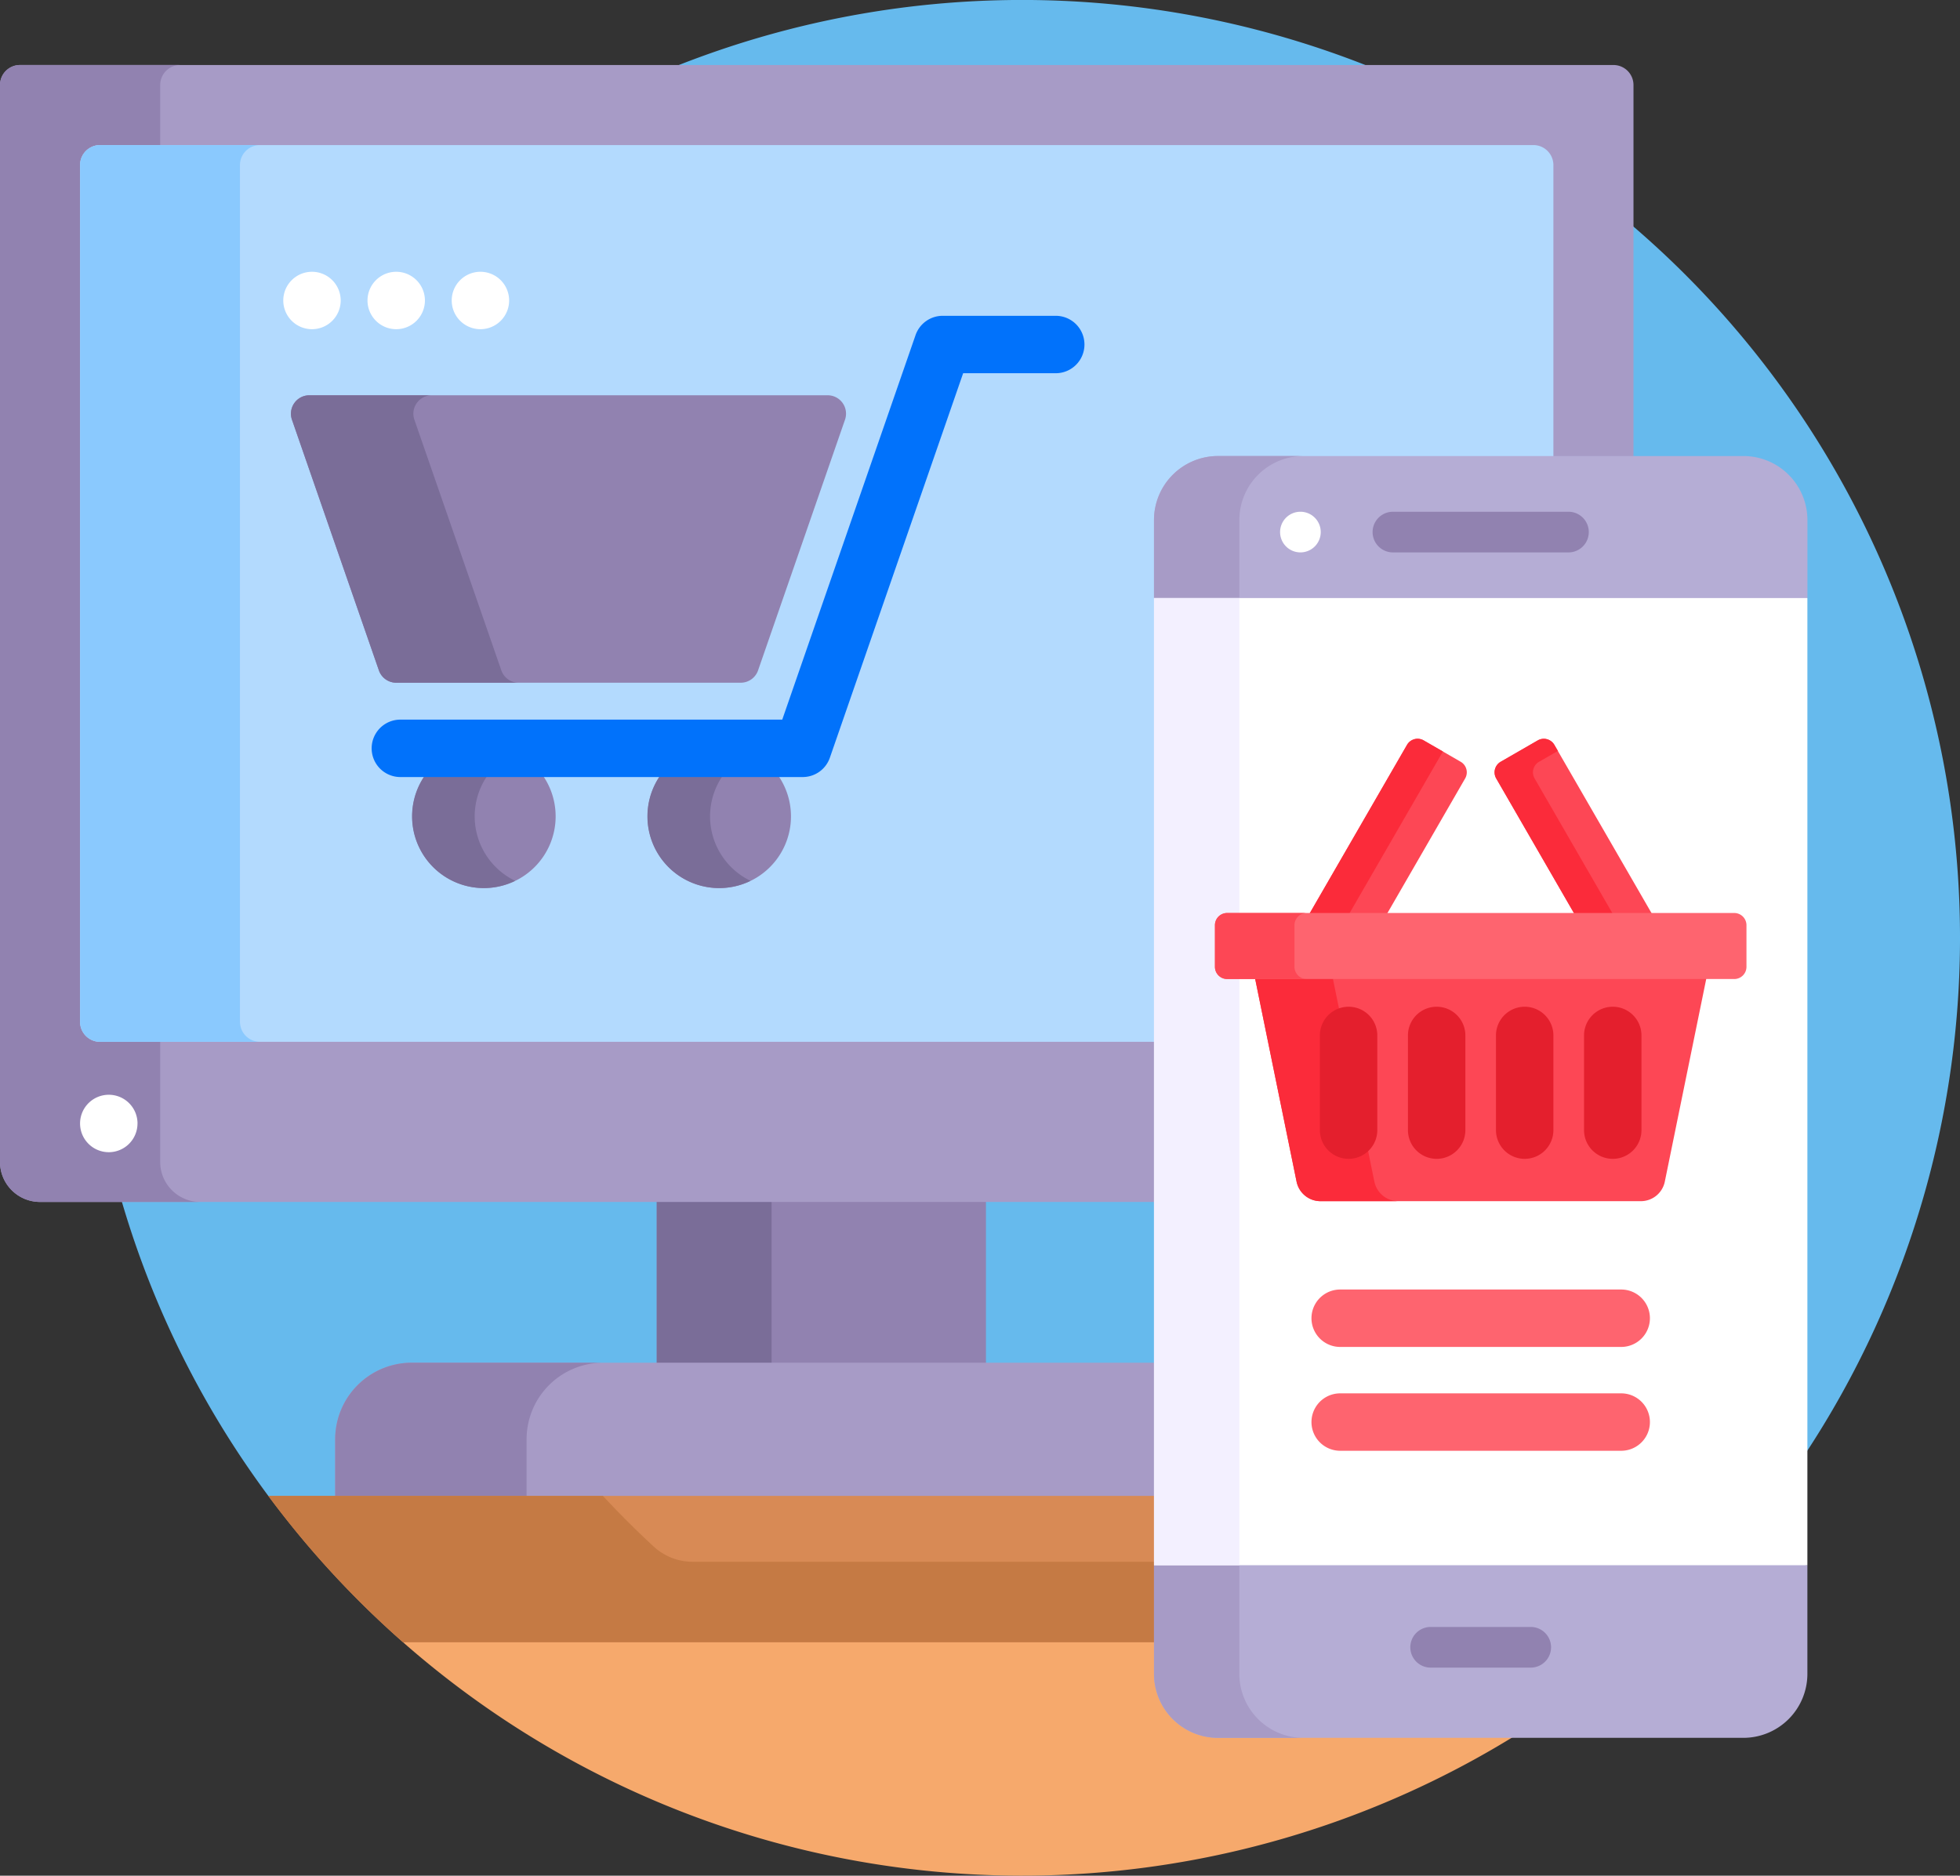 <svg id="Grupo_10711" data-name="Grupo 10711" xmlns="http://www.w3.org/2000/svg" width="219.081" height="209.667" viewBox="0 0 219.081 209.667">
  <rect x="0" y="0" width="219.081" height="209.667" fill="#333333" stroke="none"/>
  <path id="Trazado_10976" data-name="Trazado 10976" d="M88.5,155.136a6.738,6.738,0,0,1,6.733-6.73h58.712a6.739,6.739,0,0,1,6.733,6.73V259.807A104.834,104.834,0,1,0-31.5,201.835a104.355,104.355,0,0,0,20.576,62.381l1.678.428H88.5Zm0,0" transform="translate(40.914 -97.001)" fill="#66baed"/>
  <rect id="Rectángulo_6170" data-name="Rectángulo 6170" width="36.799" height="18.827" transform="translate(73.408 133.93)" fill="#9182b0"/>
  <rect id="Rectángulo_6171" data-name="Rectángulo 6171" width="12.837" height="18.827" transform="translate(73.408 133.93)" fill="#7a6d98"/>
  <path id="Trazado_10977" data-name="Trazado 10977" d="M109.62,364H26.226a8.557,8.557,0,0,0-8.558,8.558v6.755H109.62Zm0,0" transform="translate(19.797 -211.671)" fill="#a79bc6"/>
  <path id="Trazado_10978" data-name="Trazado 10978" d="M47.62,364H26.226a8.557,8.557,0,0,0-8.558,8.558v6.755H39.063v-6.755A8.557,8.557,0,0,1,47.62,364Zm0,0" transform="translate(19.797 -211.671)" fill="#9182b0"/>
  <path id="Trazado_10979" data-name="Trazado 10979" d="M81.417,160.605a6.738,6.738,0,0,1,6.733-6.73h46.435v-41.9a2.239,2.239,0,0,0-2.238-2.238H-45.762A2.238,2.238,0,0,0-48,111.973v120.38a4.475,4.475,0,0,0,4.475,4.475H81.417Zm0,0" transform="translate(48 -102.47)" fill="#a79bc6"/>
  <path id="Trazado_10980" data-name="Trazado 10980" d="M-30.093,232.353V218.928h-6.72a2.237,2.237,0,0,1-2.237-2.238V120.923a2.239,2.239,0,0,1,2.237-2.238h6.72v-6.713a2.238,2.238,0,0,1,2.238-2.238H-45.762A2.238,2.238,0,0,0-48,111.973v120.38a4.475,4.475,0,0,0,4.475,4.475h17.906a4.475,4.475,0,0,1-4.475-4.475Zm0,0" transform="translate(48 -102.47)" fill="#9182b0"/>
  <path id="Trazado_10981" data-name="Trazado 10981" d="M88.155,167.343a6.738,6.738,0,0,1,6.733-6.73H132.37V127.661a2.237,2.237,0,0,0-2.235-2.238H-30.075a2.239,2.239,0,0,0-2.237,2.238v95.767a2.239,2.239,0,0,0,2.237,2.238H88.155Zm0,0" transform="translate(41.262 -109.208)" fill="#b3dafe"/>
  <path id="Trazado_10982" data-name="Trazado 10982" d="M-14.441,223.428V127.661a2.239,2.239,0,0,1,2.238-2.238H-30.075a2.239,2.239,0,0,0-2.237,2.238v95.767a2.239,2.239,0,0,0,2.237,2.238H-12.2a2.239,2.239,0,0,1-2.238-2.238Zm0,0" transform="translate(41.262 -109.208)" fill="#8ac9fe"/>
  <path id="Trazado_10983" data-name="Trazado 10983" d="M-25.894,314.71a3.21,3.21,0,0,1-3.21,3.209,3.21,3.21,0,0,1-3.209-3.209A3.21,3.21,0,0,1-29.1,311.5a3.21,3.21,0,0,1,3.21,3.209Zm0,0" transform="translate(41.262 -189.124)" fill="#fff"/>
  <path id="Trazado_10984" data-name="Trazado 10984" d="M122.053,428.7a6.74,6.74,0,0,1-6.733-6.733V418H33.248l-2.307.428A104.822,104.822,0,0,0,155.549,428.7Zm0,0" transform="translate(14.097 -234.863)" fill="#f6a96c"/>
  <path id="Trazado_10985" data-name="Trazado 10985" d="M103.993,390.091H4.566a105.4,105.4,0,0,0,15.046,16.351h84.381Zm0,0" transform="translate(25.424 -222.877)" fill="#d88a55"/>
  <path id="Trazado_10986" data-name="Trazado 10986" d="M103.993,397.456H52a6.427,6.427,0,0,1-4.363-1.707q-2.942-2.721-5.672-5.658H4.566a105.4,105.4,0,0,0,15.046,16.351h84.381Zm0,0" transform="translate(25.424 -222.877)" fill="#c57a44"/>
  <path id="Trazado_10987" data-name="Trazado 10987" d="M249.329,403.142H179.913l-1.823.3v12.139a7.159,7.159,0,0,0,7.161,7.161h58.712a7.159,7.159,0,0,0,7.161-7.161V403.445Zm0,0" transform="translate(-49.101 -228.482)" fill="#b5add5"/>
  <path id="Trazado_10988" data-name="Trazado 10988" d="M243.963,186.353H185.251a7.158,7.158,0,0,0-7.161,7.158v8.716l1.814.3H249.4l1.728-.3v-8.716a7.159,7.159,0,0,0-7.161-7.158Zm0,0" transform="translate(-49.101 -135.376)" fill="#b5add5"/>
  <path id="Trazado_10989" data-name="Trazado 10989" d="M187.63,415.812V403.673h-9.54v12.139a7.159,7.159,0,0,0,7.161,7.161h9.54a7.161,7.161,0,0,1-7.161-7.161Zm0,0" transform="translate(-49.101 -228.71)" fill="#a79bc6"/>
  <path id="Trazado_10990" data-name="Trazado 10990" d="M187.63,202.225v-8.716a7.162,7.162,0,0,1,7.161-7.16h-9.54a7.16,7.16,0,0,0-7.161,7.16v8.716Zm0,0" transform="translate(-49.101 -135.374)" fill="#a79bc6"/>
  <rect id="Rectángulo_6172" data-name="Rectángulo 6172" width="73.034" height="108.112" transform="translate(128.989 66.852)" fill="#fff"/>
  <rect id="Rectángulo_6173" data-name="Rectángulo 6173" width="9.541" height="108.112" transform="translate(128.989 66.852)" fill="#f3f0ff"/>
  <path id="Trazado_10991" data-name="Trazado 10991" d="M241.768,420.317H230.583a2.273,2.273,0,0,1,0-4.546h11.185a2.273,2.273,0,0,1,0,4.546Zm0,0" transform="translate(-70.67 -233.906)" fill="#9182b0"/>
  <path id="Trazado_10992" data-name="Trazado 10992" d="M242.811,201.813H223.193a2.273,2.273,0,0,1,0-4.546h19.619a2.273,2.273,0,0,1,0,4.546Zm0,0" transform="translate(-67.496 -140.063)" fill="#9182b0"/>
  <path id="Trazado_10993" data-name="Trazado 10993" d="M207.337,199.54a2.272,2.272,0,1,1-2.271-2.273,2.272,2.272,0,0,1,2.271,2.273Zm0,0" transform="translate(-59.71 -140.063)" fill="#fff"/>
  <path id="Trazado_10994" data-name="Trazado 10994" d="M197.762,288.071l4.713,23.075a2.734,2.734,0,0,0,2.677,2.186h35.807a2.732,2.732,0,0,0,2.676-2.186l4.716-23.075Zm0,0" transform="translate(-57.549 -179.061)" fill="#fd4755"/>
  <path id="Trazado_10995" data-name="Trazado 10995" d="M211.169,311.146l-4.714-23.075h-8.694l4.713,23.075a2.734,2.734,0,0,0,2.677,2.186h8.7a2.734,2.734,0,0,1-2.679-2.186Zm0,0" transform="translate(-57.549 -179.061)" fill="#fb2b3a"/>
  <path id="Trazado_10996" data-name="Trazado 10996" d="M213.8,311.253a3.21,3.21,0,0,1-3.209-3.209V297.46a3.209,3.209,0,1,1,6.418,0v10.584a3.209,3.209,0,0,1-3.209,3.209Zm0,0" transform="translate(-63.06 -181.715)" fill="#e41f2d"/>
  <path id="Trazado_10997" data-name="Trazado 10997" d="M231.053,311.253a3.21,3.21,0,0,1-3.209-3.209V297.46a3.209,3.209,0,1,1,6.418,0v10.584a3.209,3.209,0,0,1-3.209,3.209Zm0,0" transform="translate(-70.469 -181.715)" fill="#e41f2d"/>
  <path id="Trazado_10998" data-name="Trazado 10998" d="M248.3,311.253a3.21,3.21,0,0,1-3.209-3.209V297.46a3.209,3.209,0,1,1,6.418,0v10.584a3.209,3.209,0,0,1-3.209,3.209Zm0,0" transform="translate(-77.877 -181.715)" fill="#e41f2d"/>
  <path id="Trazado_10999" data-name="Trazado 10999" d="M265.553,311.253a3.21,3.21,0,0,1-3.209-3.209V297.46a3.209,3.209,0,1,1,6.418,0v10.584a3.209,3.209,0,0,1-3.209,3.209Zm0,0" transform="translate(-85.286 -181.715)" fill="#e41f2d"/>
  <path id="Trazado_11000" data-name="Trazado 11000" d="M253.931,261.652H262.6l-11.1-19.217a1.365,1.365,0,0,0-1.865-.5L245.5,244.32a1.365,1.365,0,0,0-.5,1.865Zm0,0" transform="translate(-77.759 -159.168)" fill="#fd4755"/>
  <path id="Trazado_11001" data-name="Trazado 11001" d="M249.794,244.32l2.1-1.212-.39-.673a1.365,1.365,0,0,0-1.865-.5L245.5,244.32a1.365,1.365,0,0,0-.5,1.865l8.928,15.467h4.292l-8.93-15.467a1.365,1.365,0,0,1,.5-1.865Zm0,0" transform="translate(-77.759 -159.168)" fill="#fb2b3a"/>
  <path id="Trazado_11002" data-name="Trazado 11002" d="M216.878,261.652l8.928-15.467a1.366,1.366,0,0,0-.5-1.865l-4.134-2.387a1.365,1.365,0,0,0-1.866.5l-11.1,19.217Zm0,0" transform="translate(-62.037 -159.168)" fill="#fd4755"/>
  <path id="Trazado_11003" data-name="Trazado 11003" d="M221.173,241.933a1.365,1.365,0,0,0-1.866.5l-11.1,19.217h4.444l10.668-18.478Zm0,0" transform="translate(-62.037 -159.168)" fill="#fb2b3a"/>
  <path id="Trazado_11004" data-name="Trazado 11004" d="M248.074,283.265h-56.68a1.365,1.365,0,0,1-1.366-1.366V277.25a1.365,1.365,0,0,1,1.366-1.366h56.68a1.366,1.366,0,0,1,1.366,1.366V281.9a1.365,1.365,0,0,1-1.366,1.366Zm0,0" transform="translate(-54.227 -173.827)" fill="#fe646f"/>
  <path id="Trazado_11005" data-name="Trazado 11005" d="M243.563,356.075H212.15a3.209,3.209,0,1,1,0-6.418h31.412a3.209,3.209,0,1,1,0,6.418Zm0,0" transform="translate(-62.35 -205.511)" fill="#fe646f"/>
  <path id="Trazado_11006" data-name="Trazado 11006" d="M243.563,376.419H212.15a3.209,3.209,0,1,1,0-6.418h31.412a3.209,3.209,0,1,1,0,6.418Zm0,0" transform="translate(-62.35 -214.248)" fill="#fe646f"/>
  <path id="Trazado_11007" data-name="Trazado 11007" d="M198.919,281.9V277.25a1.365,1.365,0,0,1,1.366-1.366h-8.892a1.365,1.365,0,0,0-1.366,1.366V281.9a1.365,1.365,0,0,0,1.366,1.366h8.892a1.365,1.365,0,0,1-1.366-1.366Zm0,0" transform="translate(-54.227 -173.827)" fill="#fd4755"/>
  <path id="Trazado_11008" data-name="Trazado 11008" d="M48.792,250.917a8.015,8.015,0,1,1-8.016-8.014,8.015,8.015,0,0,1,8.016,8.014Zm0,0" transform="translate(13.315 -159.663)" fill="#9182b0"/>
  <path id="Trazado_11009" data-name="Trazado 11009" d="M39.744,250.917a8.011,8.011,0,0,1,4.524-7.207,8.016,8.016,0,1,0,0,14.415,8.01,8.01,0,0,1-4.524-7.207Zm0,0" transform="translate(13.315 -159.663)" fill="#7a6d98"/>
  <path id="Trazado_11010" data-name="Trazado 11010" d="M94.9,250.917a8.016,8.016,0,1,1-8.016-8.014,8.017,8.017,0,0,1,8.016,8.014Zm0,0" transform="translate(-6.488 -159.663)" fill="#9182b0"/>
  <path id="Trazado_11011" data-name="Trazado 11011" d="M85.855,250.917a8.008,8.008,0,0,1,4.524-7.207,8.016,8.016,0,1,0,0,14.415,8.007,8.007,0,0,1-4.524-7.207Zm0,0" transform="translate(-6.488 -159.663)" fill="#7a6d98"/>
  <path id="Trazado_11012" data-name="Trazado 11012" d="M72.993,210.435H28.022a3.209,3.209,0,1,1,0-6.418H70.708l14.9-42.983a3.211,3.211,0,0,1,3.033-2.157h12.637a3.209,3.209,0,1,1,0,6.418H90.928l-14.9,42.983a3.207,3.207,0,0,1-3.031,2.157Zm0,0" transform="translate(16.729 -123.575)" fill="#0172fb"/>
  <path id="Trazado_11013" data-name="Trazado 11013" d="M9.116,177.184,18.831,205.2a2.058,2.058,0,0,0,1.944,1.381h38.5a2.052,2.052,0,0,0,1.941-1.381l9.717-28.021a2.056,2.056,0,0,0-1.941-2.73H11.057a2.056,2.056,0,0,0-1.941,2.73Zm0,0" transform="translate(23.519 -130.265)" fill="#9182b0"/>
  <path id="Trazado_11014" data-name="Trazado 11014" d="M32.517,205.2,22.8,177.184a2.056,2.056,0,0,1,1.941-2.73H11.057a2.056,2.056,0,0,0-1.941,2.73L18.831,205.2a2.058,2.058,0,0,0,1.944,1.381H34.46a2.058,2.058,0,0,1-1.943-1.381Zm0,0" transform="translate(23.519 -130.265)" fill="#7a6d98"/>
  <path id="Trazado_11015" data-name="Trazado 11015" d="M13.918,153.46a3.209,3.209,0,1,1-3.209-3.209,3.21,3.21,0,0,1,3.209,3.209Zm0,0" transform="translate(24.164 -119.871)" fill="#fff"/>
  <path id="Trazado_11016" data-name="Trazado 11016" d="M30.418,153.46a3.209,3.209,0,1,1-3.209-3.209,3.21,3.21,0,0,1,3.209,3.209Zm0,0" transform="translate(17.078 -119.871)" fill="#fff"/>
  <path id="Trazado_11017" data-name="Trazado 11017" d="M46.918,153.46a3.209,3.209,0,1,1-3.209-3.209,3.21,3.21,0,0,1,3.209,3.209Zm0,0" transform="translate(9.991 -119.871)" fill="#fff"/>
</svg>
